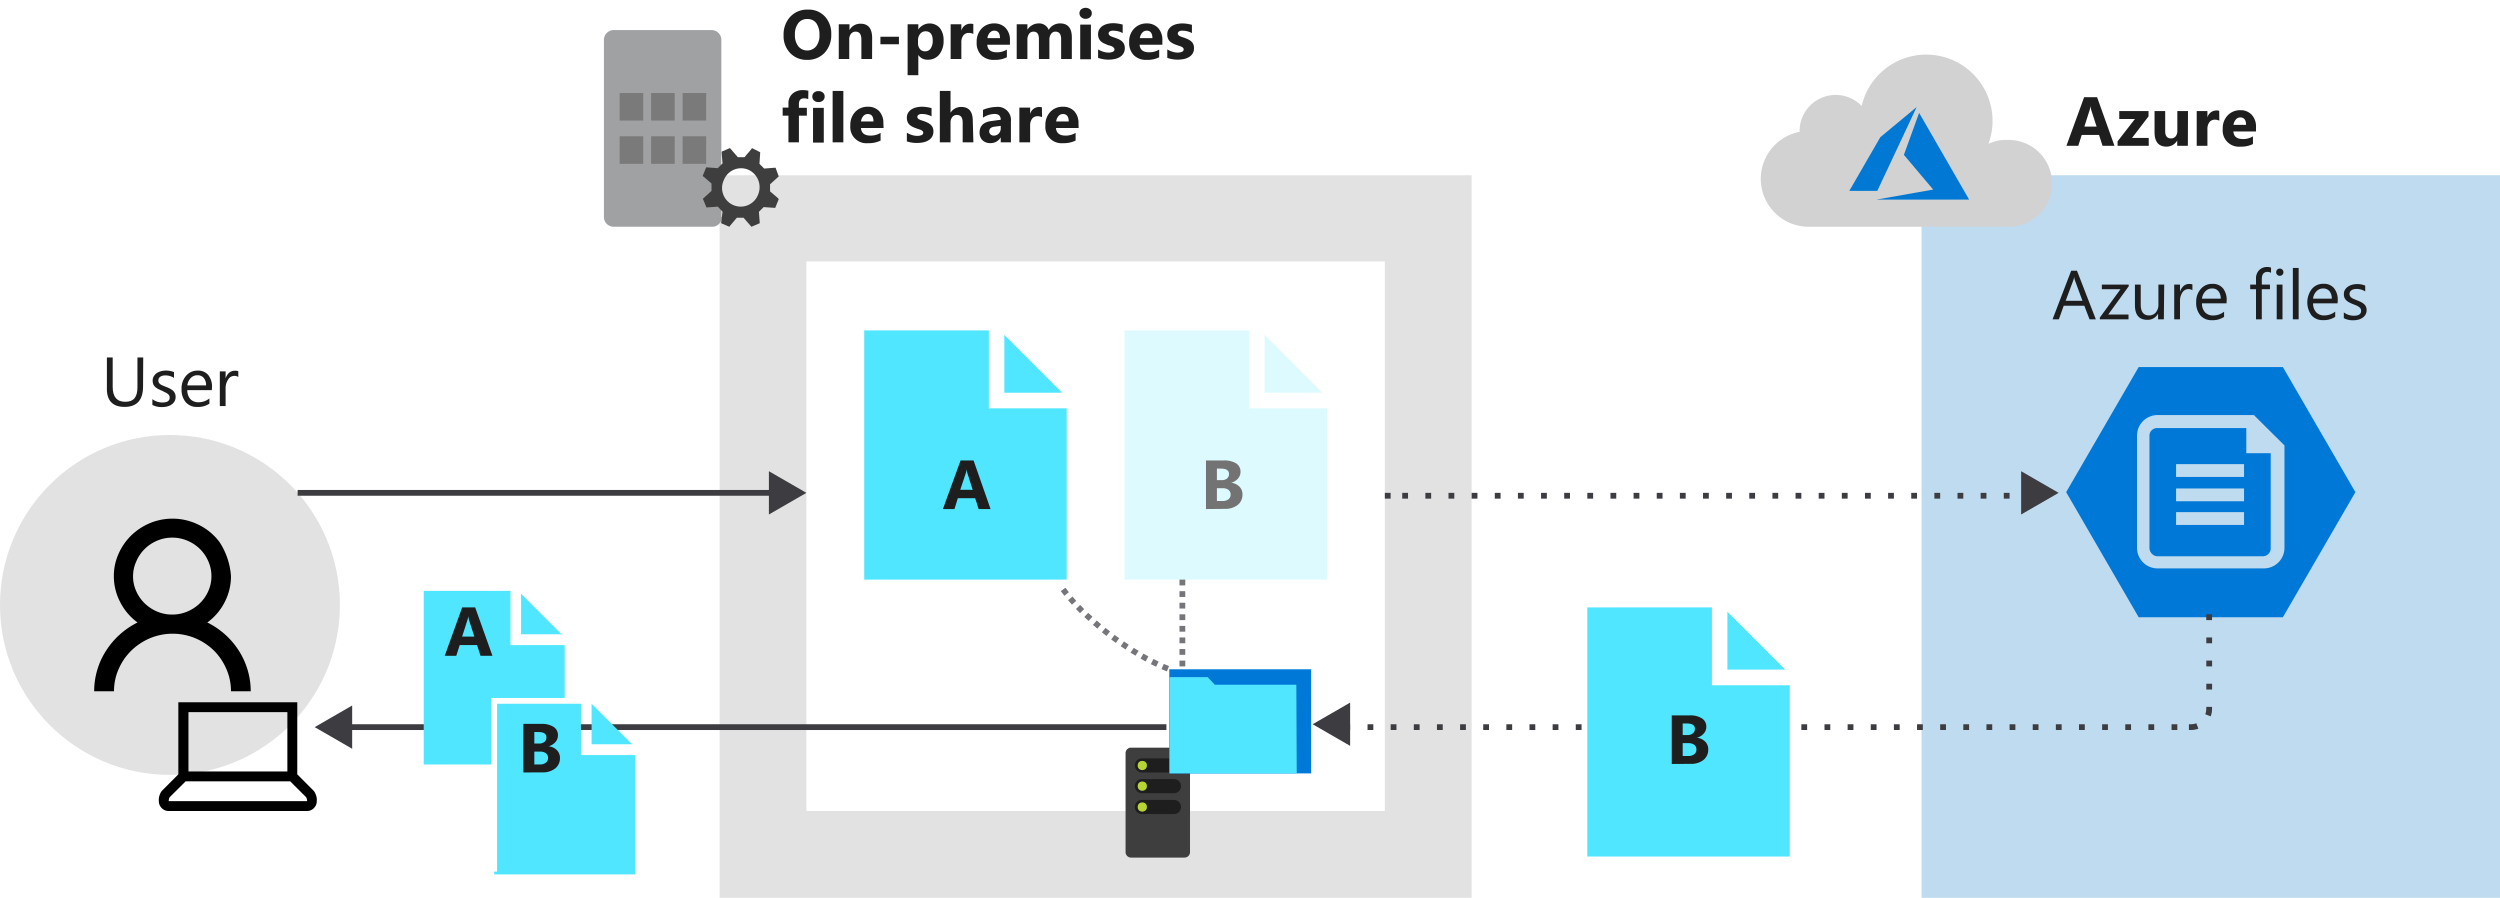 <svg xmlns="http://www.w3.org/2000/svg" viewBox="0 0 432.18 155.2">
  <title>azure-file-sync-extend-file-share</title>
  <g id="Shapes">
    <rect width="432.18" height="155.2" fill="#fff"/>
    <g>
      <rect x="124.4" y="30.3" width="130" height="124.9" fill="#fff"/>
      <rect x="124.4" y="30.3" width="130" height="124.9" fill="#3c3c41" opacity="0.15"/>
    </g>
    <g>
      <rect x="332.18" y="30.3" width="100" height="124.9" fill="#fff"/>
      <rect x="332.18" y="30.3" width="100" height="124.9" fill="#0072c6" opacity="0.25"/>
    </g>
    <g>
      <rect x="117.49" y="8.6" width="4.08" height="4.76" fill="#7a7a7a"/>
      <rect x="117.49" y="8.6" width="4.08" height="4.76" fill="#7a7a7a"/>
      <rect x="117.49" y="8.6" width="4.08" height="4.76" fill="#7a7a7a"/>
      <g>
        <path d="M124.8,37.5a1.69,1.69,0,0,1-1.7,1.7h-17a1.69,1.69,0,0,1-1.7-1.7V6.9a1.69,1.69,0,0,1,1.7-1.7H123a1.69,1.69,0,0,1,1.7,1.7V37.5Z" fill="#a0a1a2"/>
        <rect x="107.12" y="16.08" width="4.08" height="4.76" fill="#7a7a7a"/>
        <rect x="112.56" y="16.08" width="4.08" height="4.76" fill="#7a7a7a"/>
        <rect x="118" y="16.08" width="4.08" height="4.76" fill="#7a7a7a"/>
        <rect x="107.12" y="23.56" width="4.08" height="4.76" fill="#7a7a7a"/>
        <rect x="112.56" y="23.56" width="4.08" height="4.76" fill="#7a7a7a"/>
        <rect x="118" y="23.56" width="4.08" height="4.76" fill="#7a7a7a"/>
        <path d="M124.66,38.59l1.43.61.14-.2,1.15-1.36h1.16l1.36,1.56,1.43-.61v-.2l-.14-1.77.82-.82,2,.14.61-1.5-.14-.2-1.36-1.16V31.86l1.5-1.36-.54-1.5h-.21l-1.77.14-.81-.82.13-2L130,25.6l-.14.21-1.15,1.36h-1.16l-1.36-1.57-1.43.61v.28l.14,1.76-.82.82-2-.14-.61,1.5.2.14L123,31.72V33l-1.49,1.36.61,1.49h.2l1.77-.13.82.88Zm.48-7.48a3.2,3.2,0,0,1,4.22-1.77,3.31,3.31,0,0,1,1.7,4.29,3.22,3.22,0,1,1-5.92-2.52" fill="#3e3e3e"/>
      </g>
    </g>
    <g>
      <path d="M346.86,24.18a7.52,7.52,0,0,0-3.11.68,11.46,11.46,0,1,0-21.92-6.54,6.24,6.24,0,0,0-10.73,4.32c0,.05,0,.1,0,.15a8.28,8.28,0,0,0,1.61,16.41h34.14a7.51,7.51,0,1,0,0-15" fill="#d2d2d2" fill-rule="evenodd"/>
      <path d="M329.13,26.77l5.06,6-9.84,1.74h16.06l-8.65-15Z" fill="#0078d4" fill-rule="evenodd"/>
      <path d="M325.06,23.71,319.69,33h4.84l6.81-14.5Z" fill="#0078d4" fill-rule="evenodd"/>
    </g>
    <g>
      <g>
        <circle cx="29.38" cy="104.58" r="29.38" fill="#fff"/>
        <circle cx="29.38" cy="104.58" r="29.38" fill="#3c3c41" opacity="0.15"/>
      </g>
      <path d="M39.93,99.61a9.65,9.65,0,0,1-1.09,4.48,9.89,9.89,0,0,1-3,3.52,13.57,13.57,0,0,1,5.47,4.91,13,13,0,0,1,1.5,3.31,12.58,12.58,0,0,1,.53,3.67H39.93a9.5,9.5,0,0,0-.8-3.86A10.31,10.31,0,0,0,37,112.48a10.48,10.48,0,0,0-3.22-2.14,10.2,10.2,0,0,0-7.87,0,10.48,10.48,0,0,0-3.22,2.14,10.11,10.11,0,0,0-2.17,3.16,9.34,9.34,0,0,0-.81,3.86H16.28a12.93,12.93,0,0,1,.53-3.67,12.73,12.73,0,0,1,1.51-3.31,13.34,13.34,0,0,1,2.36-2.8,13.57,13.57,0,0,1,3.1-2.11,9.86,9.86,0,0,1-3-3.52,9.66,9.66,0,0,1-1.1-4.48,9.34,9.34,0,0,1,.81-3.86,10.11,10.11,0,0,1,2.17-3.16,10.48,10.48,0,0,1,3.22-2.14,10.19,10.19,0,0,1,8.5.29,9.86,9.86,0,0,1,3.59,3A12.28,12.28,0,0,1,39.93,99.61ZM29.8,106.24a6.65,6.65,0,0,0,2.61-.53,7,7,0,0,0,2.15-1.43,6.63,6.63,0,0,0,1.45-2.1,6.2,6.2,0,0,0,.54-2.57A6.27,6.27,0,0,0,36,97a6.78,6.78,0,0,0-1.45-2.11,6.94,6.94,0,0,0-2.15-1.42,6.74,6.74,0,0,0-5.24,0A6.74,6.74,0,0,0,23.58,97,6.27,6.27,0,0,0,23,99.61a6.2,6.2,0,0,0,.54,2.57,6.79,6.79,0,0,0,1.45,2.1,7,7,0,0,0,2.14,1.43A6.61,6.61,0,0,0,29.8,106.24Z"/>
      <path d="M54.16,136.64a1.39,1.39,0,0,1,.28.38,2.55,2.55,0,0,1,.2.48,2.31,2.31,0,0,1,.12.52,2.71,2.71,0,0,1,0,.47,1.63,1.63,0,0,1-.13.67,1.79,1.79,0,0,1-.37.54,1.64,1.64,0,0,1-1.2.5H29.16a1.64,1.64,0,0,1-1.2-.5,1.79,1.79,0,0,1-.37-.54,1.63,1.63,0,0,1-.13-.67,2.71,2.71,0,0,1,0-.47,2.31,2.31,0,0,1,.12-.52,2.55,2.55,0,0,1,.2-.48,1.39,1.39,0,0,1,.28-.38l2.77-2.78V121.4H51.39v12.46Zm-1.06,1.85a1.62,1.62,0,0,0-.06-.38.68.68,0,0,0-.16-.34l-2.71-2.7H32.09l-2.71,2.7a.68.68,0,0,0-.16.34,1.62,1.62,0,0,0-.06.38Zm-20.52-5.13h17.1V123.11H32.58Z"/>
    </g>
    <rect x="139.4" y="45.2" width="100" height="95" fill="#fff"/>
    <g>
      <path d="M205.72,147.3a.94.94,0,0,1-.95.95h-9.24a.94.94,0,0,1-.95-.95V130.2a.94.94,0,0,1,.95-.95h9.24a.94.94,0,0,1,.95.95Z" fill="#3e3e3e"/>
      <path d="M196.18,139.51a1.21,1.21,0,0,1,1.22-1.22h5.54a1.21,1.21,0,0,1,1.22,1.22h0a1.21,1.21,0,0,1-1.22,1.22H197.4a1.23,1.23,0,0,1-1.22-1.22Z" fill="#1e1e1e"/>
      <circle cx="197.47" cy="139.51" r="0.8" fill="#b8d432"/>
      <path d="M196.18,135.9a1.21,1.21,0,0,1,1.22-1.22h5.54a1.21,1.21,0,0,1,1.22,1.22h0a1.21,1.21,0,0,1-1.22,1.22H197.4a1.23,1.23,0,0,1-1.22-1.22Z" fill="#1e1e1e"/>
      <circle cx="197.47" cy="135.9" r="0.8" fill="#b8d432"/>
      <path d="M196.18,132.33a1.2,1.2,0,0,1,1.22-1.22h5.54a1.2,1.2,0,0,1,1.22,1.22h0a1.2,1.2,0,0,1-1.22,1.21H197.4a1.25,1.25,0,0,1-1.22-1.21Z" fill="#1e1e1e"/>
      <circle cx="197.47" cy="132.33" r="0.8" fill="#b8d432"/>
    </g>
    <path d="M183.62,67.89h-10v-10Zm.78,2.7V100.2h-35V57.12h21.54V70.59Z" fill="#50e6ff"/>
    <g opacity="0.2">
      <path d="M228.62,67.89h-10v-10Zm.78,2.7V100.2h-35V57.12h21.54V70.59Z" fill="#50e6ff"/>
    </g>
    <g>
      <path d="M226.66,115.7H202.14v18h24.52Z" fill="#0078d7"/>
      <path d="M224.1,118.37H210l-1.23-1.31h-6.6V133.7h22Z" fill="#50e6ff"/>
    </g>
    <g>
      <line x1="51.45" y1="85.2" x2="134.02" y2="85.2" fill="none" stroke="#3c3c41" stroke-miterlimit="10"/>
      <polygon points="132.92 88.94 139.4 85.2 132.92 81.46 132.92 88.94" fill="#3c3c41"/>
    </g>
    <g>
      <line x1="201.64" y1="125.7" x2="59.78" y2="125.7" fill="none" stroke="#3c3c41" stroke-miterlimit="10"/>
      <polygon points="60.88 121.96 54.4 125.7 60.88 129.44 60.88 121.96" fill="#3c3c41"/>
    </g>
    <g>
      <rect x="239.4" y="85.2" width="1" height="1" fill="#3c3c41"/>
      <path d="M347.4,86.2h-1v-1h1Zm-4,0h-1v-1h1Zm-4,0h-1v-1h1Zm-4,0h-1v-1h1Zm-4,0h-1v-1h1Zm-4,0h-1v-1h1Zm-4,0h-1v-1h1Zm-4,0h-1v-1h1Zm-4,0h-1v-1h1Zm-4,0h-1v-1h1Zm-4,0h-1v-1h1Zm-4,0h-1v-1h1Zm-4,0h-1v-1h1Zm-4,0h-1v-1h1Zm-4,0h-1v-1h1Zm-4,0h-1v-1h1Zm-4,0h-1v-1h1Zm-4,0h-1v-1h1Zm-4,0h-1v-1h1Zm-4,0h-1v-1h1Zm-4,0h-1v-1h1Zm-4,0h-1v-1h1Zm-4,0h-1v-1h1Zm-4,0h-1v-1h1Zm-4,0h-1v-1h1Zm-4,0h-1v-1h1Zm-4,0h-1v-1h1Z" fill="#3c3c41"/>
      <rect x="350.4" y="85.2" width="1" height="1" fill="#3c3c41"/>
      <polygon points="349.4 88.94 355.88 85.2 349.4 81.46 349.4 88.94" fill="#3c3c41"/>
    </g>
    <path d="M204.9,115.2h-1v-1h1Zm0-2h-1v-1h1Zm0-2h-1v-1h1Zm0-2h-1v-1h1Zm0-2h-1v-1h1Zm0-2h-1v-1h1Zm0-2h-1v-1h1Zm0-2h-1v-1h1Z" fill="#75757a"/>
    <path d="M201.72,116.07q-.47-.18-.93-.39l.39-.91.91.38Zm-1.86-.81-.91-.44.45-.9.89.44Zm-1.81-.91-.88-.49.49-.87.86.48Zm-1.76-1-.86-.52L196,112c.28.17.56.35.84.51Zm-1.71-1.07c-.29-.18-.57-.37-.84-.56l.56-.83.82.55Zm-1.68-1.14-.81-.59.59-.8.8.58Zm-1.62-1.2-.79-.62.62-.78.78.61Zm-1.58-1.26-.76-.66.65-.75.76.64Zm-1.52-1.33c-.25-.23-.5-.45-.74-.69l.69-.72.72.67ZM186.71,106l-.71-.72.73-.7c.22.24.45.48.69.71Zm-1.4-1.47c-.23-.25-.45-.5-.67-.76l.76-.65c.21.25.43.5.65.74ZM184,103l-.62-.81.8-.59.6.77Z" fill="#75757a"/>
    <g>
      <path d="M388.45,74H372.89a1.32,1.32,0,0,0-1.31,1.31V94.69a1.46,1.46,0,0,0,1.31,1.47h18.33a1.36,1.36,0,0,0,1.32-1.47V78.34h-4.22V74l.13,0Zm-.52,16.75H376.18V88.53h11.75Zm0-4.09H376.18V84.44h11.75Zm0-4.21H376.18V80.23h11.75Z" fill="#0078d7"/>
      <path d="M394.64,63.45H369.72L357.18,85.08l12.54,21.63h24.92l12.54-21.63Zm-3.29,34.81H373a3.55,3.55,0,0,1-3.57-3.57V75.32A3.56,3.56,0,0,1,373,71.75h16.63L394.92,77V94.69A3.55,3.55,0,0,1,391.35,98.26Z" fill="#0078d7"/>
    </g>
    <g>
      <rect x="381.4" y="106.2" width="1" height="1" fill="#3c3c41"/>
      <path d="M378.77,126.2h-.37v-1h.37a2.58,2.58,0,0,0,.91-.17l.36.93A3.41,3.41,0,0,1,378.77,126.2Zm-2.37,0h-1v-1h1Zm-4,0h-1v-1h1Zm-4,0h-1v-1h1Zm-4,0h-1v-1h1Zm-4,0h-1v-1h1Zm-4,0h-1v-1h1Zm-4,0h-1v-1h1Zm-4,0h-1v-1h1Zm-4,0h-1v-1h1Zm-4,0h-1v-1h1Zm-4,0h-1v-1h1Zm-4,0h-1v-1h1Zm-4,0h-1v-1h1Zm-4,0h-1v-1h1Zm-4,0h-1v-1h1Zm-4,0h-1v-1h1Zm-4,0h-1v-1h1Zm-4,0h-1v-1h1Zm-4,0h-1v-1h1Zm-4,0h-1v-1h1Zm-4,0h-1v-1h1Zm-4,0h-1v-1h1Zm-4,0h-1v-1h1Zm-4,0h-1v-1h1Zm-4,0h-1v-1h1Zm-3,0h-1v-1h1Zm-4,0h-1v-1h1Zm-4,0h-1v-1h1Zm-4,0h-1v-1h1Zm-4,0h-1v-1h1Zm-4,0h-1v-1h1Zm-4,0h-1v-1h1Zm-4,0h-1v-1h1Zm-4,0h-1v-1h1Zm-4,0h-1v-1h1Zm-4,0h-1v-1h1Zm144.76-2.36-.93-.36a2.58,2.58,0,0,0,.17-.91v-.37h1v.37A3.41,3.41,0,0,1,382.16,123.84Zm.24-4.64h-1v-1h1Zm0-4h-1v-1h1Zm0-4h-1v-1h1Z" fill="#3c3c41"/>
      <rect x="232.4" y="125.2" width="1" height="1" fill="#3c3c41"/>
      <polygon points="233.4 121.46 226.92 125.2 233.4 128.94 233.4 121.46" fill="#3c3c41"/>
    </g>
    <path d="M308.62,115.76h-10v-10Zm.78,2.7v29.61h-35V105h21.54v13.46Z" fill="#50e6ff"/>
    <path d="M97.08,109.65h-7v-7Zm.54,1.87v20.63H73.25v-30h15v9.37Z" fill="#50e6ff"/>
    <path d="M109.27,128.66h-7v-7Zm.54,1.87v20.63H85.43v-30h15v9.37Z" fill="#50e6ff"/>
    <polyline points="85.43 150.68 85.43 121.16 100.43 121.16" fill="none" stroke="#fff"/>
  </g>
  <g id="Text">
    <g>
      <path d="M139.54,10.35a3.9,3.9,0,0,1-2.94-1.18,4.2,4.2,0,0,1-1.14-3.06,4.51,4.51,0,0,1,1.16-3.22,4,4,0,0,1,3.06-1.23,3.8,3.8,0,0,1,2.91,1.18,4.33,4.33,0,0,1,1.11,3.1,4.46,4.46,0,0,1-1.15,3.19A4,4,0,0,1,139.54,10.35Zm.08-7.06A1.92,1.92,0,0,0,138,4a3.13,3.13,0,0,0-.58,2A3.09,3.09,0,0,0,138,8a2,2,0,0,0,3.09,0,3,3,0,0,0,.57-2,3.32,3.32,0,0,0-.55-2A1.82,1.82,0,0,0,139.62,3.29Z" fill="#1e1e1e"/>
      <path d="M150.76,10.2h-1.85V6.87c0-.93-.33-1.4-1-1.4a1,1,0,0,0-.79.37,1.46,1.46,0,0,0-.31.94V10.2H145v-6h1.85v1h0a2.12,2.12,0,0,1,1.92-1.1c1.33,0,2,.83,2,2.48Z" fill="#1e1e1e"/>
      <path d="M155.4,7.65h-3.2V6.35h3.2Z" fill="#1e1e1e"/>
      <path d="M158.75,9.5h0V13h-1.85V4.2h1.85v.9h0a2.36,2.36,0,0,1,3.73-.25A3.39,3.39,0,0,1,163.12,7a3.73,3.73,0,0,1-.74,2.41,2.44,2.44,0,0,1-2,.91A1.86,1.86,0,0,1,158.75,9.5ZM158.7,7v.48a1.53,1.53,0,0,0,.33,1,1.08,1.08,0,0,0,.86.39,1.12,1.12,0,0,0,1-.49,2.4,2.4,0,0,0,.35-1.39c0-1-.41-1.58-1.23-1.58a1.18,1.18,0,0,0-.93.43A1.73,1.73,0,0,0,158.7,7Z" fill="#1e1e1e"/>
      <path d="M168.26,5.87a1.66,1.66,0,0,0-.78-.18,1.15,1.15,0,0,0-.95.44,2,2,0,0,0-.34,1.21V10.2h-1.85v-6h1.85V5.31h0A1.59,1.59,0,0,1,167.8,4.1a1.14,1.14,0,0,1,.46.07Z" fill="#1e1e1e"/>
      <path d="M174.59,7.73h-3.92c.06.87.61,1.31,1.65,1.31a3.24,3.24,0,0,0,1.74-.47V9.9a4.56,4.56,0,0,1-2.16.45,3,3,0,0,1-2.26-.81,3,3,0,0,1-.8-2.25,3.23,3.23,0,0,1,.86-2.36,2.91,2.91,0,0,1,2.14-.88,2.63,2.63,0,0,1,2,.78A3,3,0,0,1,174.59,7Zm-1.72-1.14c0-.86-.35-1.29-1-1.29a1,1,0,0,0-.77.37,1.68,1.68,0,0,0-.4.92Z" fill="#1e1e1e"/>
      <path d="M185.29,10.2h-1.85V6.78c0-.87-.32-1.31-1-1.31a.87.87,0,0,0-.74.4,1.6,1.6,0,0,0-.29,1V10.2H179.6V6.74c0-.84-.31-1.27-.94-1.27a.91.91,0,0,0-.76.38,1.65,1.65,0,0,0-.29,1V10.2h-1.85v-6h1.85v.94h0a2.22,2.22,0,0,1,.8-.78,2.27,2.27,0,0,1,1.14-.31,1.75,1.75,0,0,1,1.74,1.12,2.22,2.22,0,0,1,2-1.12c1.31,0,2,.81,2,2.42Z" fill="#1e1e1e"/>
      <path d="M187.67,3.25a1,1,0,0,1-.76-.28.88.88,0,0,1-.3-.68.87.87,0,0,1,.3-.68,1.26,1.26,0,0,1,1.53,0,.87.87,0,0,1,.3.68.89.89,0,0,1-.3.69A1.08,1.08,0,0,1,187.67,3.25Zm.92,7h-1.85v-6h1.85Z" fill="#1e1e1e"/>
      <path d="M189.83,10V8.54a3.82,3.82,0,0,0,.91.41,3,3,0,0,0,.86.14,1.84,1.84,0,0,0,.78-.14.42.42,0,0,0,.28-.41.37.37,0,0,0-.13-.29A1,1,0,0,0,192.2,8a3.76,3.76,0,0,0-.44-.15c-.16,0-.32-.1-.46-.16a4.68,4.68,0,0,1-.63-.29,1.94,1.94,0,0,1-.46-.36,1.44,1.44,0,0,1-.28-.48,1.76,1.76,0,0,1-.1-.64,1.6,1.6,0,0,1,.22-.86,1.88,1.88,0,0,1,.59-.6,3,3,0,0,1,.83-.34,4.62,4.62,0,0,1,1-.11,5.52,5.52,0,0,1,.8.07,6.83,6.83,0,0,1,.81.17V5.72a3.09,3.09,0,0,0-.75-.3,3.13,3.13,0,0,0-.79-.11,1.86,1.86,0,0,0-.34,0,1.23,1.23,0,0,0-.29.09.49.49,0,0,0-.19.16.34.34,0,0,0-.07.22.41.41,0,0,0,.11.28.79.79,0,0,0,.27.2,2.15,2.15,0,0,0,.38.15l.41.14a6.16,6.16,0,0,1,.67.28,1.94,1.94,0,0,1,.51.36,1.29,1.29,0,0,1,.33.48,1.62,1.62,0,0,1,.12.66,1.67,1.67,0,0,1-.24.91,1.7,1.7,0,0,1-.61.61,2.72,2.72,0,0,1-.89.35,5,5,0,0,1-1,.11A5.17,5.17,0,0,1,189.83,10Z" fill="#1e1e1e"/>
      <path d="M200.94,7.73H197c.07.87.62,1.31,1.65,1.31a3.24,3.24,0,0,0,1.74-.47V9.9a4.5,4.5,0,0,1-2.16.45A3,3,0,0,1,196,9.54a3.06,3.06,0,0,1-.8-2.25,3.19,3.19,0,0,1,.87-2.36,2.91,2.91,0,0,1,2.13-.88,2.62,2.62,0,0,1,2,.78A3,3,0,0,1,200.94,7Zm-1.72-1.14c0-.86-.35-1.29-1-1.29a1,1,0,0,0-.77.37,1.68,1.68,0,0,0-.4.92Z" fill="#1e1e1e"/>
      <path d="M201.79,10V8.54a3.72,3.72,0,0,0,.92.41,3,3,0,0,0,.85.14,1.84,1.84,0,0,0,.78-.14.42.42,0,0,0,.28-.41.4.4,0,0,0-.12-.29,1.23,1.23,0,0,0-.34-.21,3.76,3.76,0,0,0-.44-.15l-.46-.16a4.68,4.68,0,0,1-.63-.29,2.45,2.45,0,0,1-.46-.36,1.64,1.64,0,0,1-.28-.48,2,2,0,0,1-.1-.64A1.69,1.69,0,0,1,202,5.1a2,2,0,0,1,.59-.6,2.9,2.9,0,0,1,.84-.34,4.46,4.46,0,0,1,1-.11,5.78,5.78,0,0,1,.81.07,7.78,7.78,0,0,1,.81.17V5.72a3.34,3.34,0,0,0-.76-.3,3.06,3.06,0,0,0-.78-.11,1.87,1.87,0,0,0-.35,0,1.15,1.15,0,0,0-.28.09.43.43,0,0,0-.19.16.35.35,0,0,0-.08.22.41.41,0,0,0,.11.28.75.75,0,0,0,.28.2,2,2,0,0,0,.37.15l.42.14a6,6,0,0,1,.66.28,2.18,2.18,0,0,1,.52.36,1.58,1.58,0,0,1,.33.48,1.82,1.82,0,0,1,.11.66,1.76,1.76,0,0,1-.23.91,1.81,1.81,0,0,1-.62.61,2.66,2.66,0,0,1-.88.35,5.1,5.1,0,0,1-1,.11A5.27,5.27,0,0,1,201.79,10Z" fill="#1e1e1e"/>
      <path d="M139.72,17.14A1.69,1.69,0,0,0,139,17c-.6,0-.89.32-.89,1v.64h1.37V20h-1.37V24.6H136.3V20h-1V18.6h1v-.74A2.16,2.16,0,0,1,137,16.2a2.59,2.59,0,0,1,1.82-.62,3.48,3.48,0,0,1,.93.11Z" fill="#1e1e1e"/>
      <path d="M141.49,17.65a1.07,1.07,0,0,1-.77-.28.87.87,0,0,1-.29-.68.86.86,0,0,1,.29-.68,1.16,1.16,0,0,1,.77-.26,1.14,1.14,0,0,1,.77.26.87.87,0,0,1,.3.68.89.89,0,0,1-.3.69A1.1,1.1,0,0,1,141.49,17.65Zm.92,7h-1.86v-6h1.86Z" fill="#1e1e1e"/>
      <path d="M145.79,24.6h-1.85V15.72h1.85Z" fill="#1e1e1e"/>
      <path d="M152.75,22.13h-3.91c.06.87.61,1.31,1.65,1.31a3.24,3.24,0,0,0,1.74-.47V24.3a4.57,4.57,0,0,1-2.17.45A2.79,2.79,0,0,1,147,21.69a3.23,3.23,0,0,1,.86-2.36,2.91,2.91,0,0,1,2.14-.88,2.63,2.63,0,0,1,2,.78,3,3,0,0,1,.71,2.12ZM151,21q0-1.29-1-1.29a1,1,0,0,0-.77.37,1.75,1.75,0,0,0-.39.92Z" fill="#1e1e1e"/>
      <path d="M156.77,24.44v-1.5a3.82,3.82,0,0,0,.91.41,3.08,3.08,0,0,0,.86.14,1.84,1.84,0,0,0,.78-.14.42.42,0,0,0,.28-.41.4.4,0,0,0-.12-.29,1.23,1.23,0,0,0-.34-.21,3.76,3.76,0,0,0-.44-.15l-.46-.16a4.68,4.68,0,0,1-.63-.29,2.16,2.16,0,0,1-.46-.36,1.44,1.44,0,0,1-.28-.48,2,2,0,0,1-.1-.64,1.69,1.69,0,0,1,.22-.86,2,2,0,0,1,.59-.6,2.9,2.9,0,0,1,.84-.34,4.46,4.46,0,0,1,1-.11,5.78,5.78,0,0,1,.81.07,7.78,7.78,0,0,1,.81.17v1.43a3.34,3.34,0,0,0-.76-.3,3.06,3.06,0,0,0-.78-.11,1.87,1.87,0,0,0-.35,0,1,1,0,0,0-.28.09.53.53,0,0,0-.2.16.4.4,0,0,0,0,.5.75.75,0,0,0,.28.2,1.79,1.79,0,0,0,.37.15l.42.14a6,6,0,0,1,.66.28,2.18,2.18,0,0,1,.52.36,1.58,1.58,0,0,1,.33.48,1.82,1.82,0,0,1,.11.66,1.76,1.76,0,0,1-.23.91,1.81,1.81,0,0,1-.62.61,2.66,2.66,0,0,1-.88.35,5.1,5.1,0,0,1-1,.11A5.27,5.27,0,0,1,156.77,24.44Z" fill="#1e1e1e"/>
      <path d="M168.27,24.6h-1.85V21.19q0-1.32-1-1.32a1,1,0,0,0-.8.37,1.45,1.45,0,0,0-.3.94V24.6h-1.85V15.72h1.85v3.77h0a2.11,2.11,0,0,1,1.85-1c1.36,0,2,.82,2,2.47Z" fill="#1e1e1e"/>
      <path d="M174.76,24.6H173v-.86h0a2,2,0,0,1-1.78,1,1.88,1.88,0,0,1-1.38-.5,1.79,1.79,0,0,1-.5-1.32q0-1.74,2.07-2L173,20.7c0-.66-.36-1-1.07-1a3.72,3.72,0,0,0-2,.64V19a4.67,4.67,0,0,1,1.06-.35,5.77,5.77,0,0,1,1.22-.16A2.27,2.27,0,0,1,174.76,21ZM173,22.16v-.4l-1.09.14q-.9.12-.9.81a.65.65,0,0,0,.22.52.8.8,0,0,0,.59.21,1.1,1.1,0,0,0,.85-.37A1.29,1.29,0,0,0,173,22.16Z" fill="#1e1e1e"/>
      <path d="M180.14,20.27a1.61,1.61,0,0,0-.78-.18,1.12,1.12,0,0,0-.94.44,1.93,1.93,0,0,0-.34,1.21V24.6h-1.86v-6h1.86v1.11h0a1.59,1.59,0,0,1,1.58-1.21,1.14,1.14,0,0,1,.46.07Z" fill="#1e1e1e"/>
      <path d="M186.47,22.13h-3.92c.06.87.61,1.31,1.65,1.31a3.24,3.24,0,0,0,1.74-.47V24.3a4.56,4.56,0,0,1-2.16.45,2.8,2.8,0,0,1-3.06-3.06,3.23,3.23,0,0,1,.86-2.36,2.91,2.91,0,0,1,2.14-.88,2.63,2.63,0,0,1,2,.78,3,3,0,0,1,.72,2.12ZM184.75,21c0-.86-.35-1.29-1-1.29a1,1,0,0,0-.78.37,1.75,1.75,0,0,0-.39.92Z" fill="#1e1e1e"/>
    </g>
    <g>
      <path d="M365.53,25.2h-2.06l-.6-1.87h-3l-.59,1.87h-2.05l3.06-8.4h2.24Zm-3.09-3.32-.91-2.83a4.38,4.38,0,0,1-.14-.75h0a3.16,3.16,0,0,1-.15.73l-.91,2.85Z" fill="#1e1e1e"/>
      <path d="M371.46,25.2h-5.39v-.77l3-3.86h-2.71V19.2h5.06v.92l-2.85,3.72h2.88Z" fill="#1e1e1e"/>
      <path d="M378.22,25.2h-1.84v-.91h0a2.12,2.12,0,0,1-1.84,1.06c-1.39,0-2.08-.84-2.08-2.53V19.2h1.84v3.46c0,.85.34,1.27,1,1.27a1,1,0,0,0,.8-.35,1.41,1.41,0,0,0,.3-.95V19.2h1.84Z" fill="#1e1e1e"/>
      <path d="M383.66,20.87a1.61,1.61,0,0,0-.78-.18,1.14,1.14,0,0,0-.94.44,1.93,1.93,0,0,0-.34,1.21V25.2h-1.85v-6h1.85v1.11h0a1.6,1.6,0,0,1,1.58-1.21,1.14,1.14,0,0,1,.46.07Z" fill="#1e1e1e"/>
      <path d="M390,22.73h-3.91c.06.87.61,1.31,1.64,1.31a3.24,3.24,0,0,0,1.74-.47V24.9a4.5,4.5,0,0,1-2.16.45,2.8,2.8,0,0,1-3.06-3.06,3.19,3.19,0,0,1,.87-2.36,2.91,2.91,0,0,1,2.13-.88,2.62,2.62,0,0,1,2,.78A3,3,0,0,1,390,22Zm-1.72-1.14c0-.86-.34-1.29-1-1.29a1,1,0,0,0-.77.37,1.68,1.68,0,0,0-.4.92Z" fill="#1e1e1e"/>
    </g>
    <g>
      <path d="M24.73,66.8q0,3.54-3.19,3.54t-3.06-3.4V61.8h1v5.07c0,1.73.72,2.59,2.18,2.59s2.1-.83,2.1-2.5V61.8h1Z" fill="#1e1e1e"/>
      <path d="M26.34,70V69a2.82,2.82,0,0,0,1.73.58q1.26,0,1.26-.84a.76.76,0,0,0-.1-.41,1,1,0,0,0-.3-.29,1.94,1.94,0,0,0-.43-.24L28,67.54a5.79,5.79,0,0,1-.7-.32,2.22,2.22,0,0,1-.5-.36,1.38,1.38,0,0,1-.31-.46,1.81,1.81,0,0,1-.1-.61,1.39,1.39,0,0,1,.2-.74,1.67,1.67,0,0,1,.51-.55,2.77,2.77,0,0,1,.74-.33,3.56,3.56,0,0,1,2.24.16v1a2.7,2.7,0,0,0-1.52-.43,1.88,1.88,0,0,0-.49.06,1.4,1.4,0,0,0-.37.17,1,1,0,0,0-.24.27.66.66,0,0,0-.08.34.82.82,0,0,0,.08.4,1.07,1.07,0,0,0,.25.28,2.11,2.11,0,0,0,.4.22l.53.22a6.21,6.21,0,0,1,.72.31,2.82,2.82,0,0,1,.54.36,1.57,1.57,0,0,1,.34.47,1.48,1.48,0,0,1,.12.63,1.5,1.5,0,0,1-.2.77,1.58,1.58,0,0,1-.52.54,2.28,2.28,0,0,1-.76.33,3.68,3.68,0,0,1-.89.1A3.39,3.39,0,0,1,26.34,70Z" fill="#1e1e1e"/>
      <path d="M36.62,67.44H32.38A2.28,2.28,0,0,0,32.92,69a1.87,1.87,0,0,0,1.42.54,3,3,0,0,0,1.86-.66v.9a3.5,3.5,0,0,1-2.09.57,2.53,2.53,0,0,1-2-.82,3.35,3.35,0,0,1-.72-2.3,3.28,3.28,0,0,1,.79-2.28,2.54,2.54,0,0,1,2-.88,2.24,2.24,0,0,1,1.82.76,3.2,3.2,0,0,1,.65,2.12Zm-1-.81a1.91,1.91,0,0,0-.4-1.3,1.36,1.36,0,0,0-1.1-.46,1.54,1.54,0,0,0-1.15.49,2.19,2.19,0,0,0-.59,1.27Z" fill="#1e1e1e"/>
      <path d="M41.2,65.17a1.18,1.18,0,0,0-.73-.19,1.23,1.23,0,0,0-1,.58A2.72,2.72,0,0,0,39,67.14V70.2h-1v-6h1v1.24h0a2.08,2.08,0,0,1,.62-1,1.42,1.42,0,0,1,1-.35,1.44,1.44,0,0,1,.57.08Z" fill="#1e1e1e"/>
    </g>
    <path d="M171.24,88h-2.06l-.6-1.87h-3L165,88H163l3.06-8.4h2.24Zm-3.09-3.32-.9-2.83a3.54,3.54,0,0,1-.15-.75h0a3.16,3.16,0,0,1-.15.73L166,84.67Z" fill="#1e1e1e"/>
    <path d="M85.13,113.37H83.07l-.6-1.86h-3l-.59,1.86h-2L79.9,105h2.24ZM82,110.05l-.91-2.82a4.33,4.33,0,0,1-.14-.76h0a3.06,3.06,0,0,1-.15.73l-.91,2.85Z" fill="#1e1e1e"/>
    <path d="M208.48,88v-8.4h3.05a3.89,3.89,0,0,1,2.17.51,1.67,1.67,0,0,1,.75,1.45,1.69,1.69,0,0,1-.46,1.19,2.38,2.38,0,0,1-1.17.71v0a2.28,2.28,0,0,1,1.43.66,1.84,1.84,0,0,1,.54,1.34,2.24,2.24,0,0,1-.83,1.83,3.46,3.46,0,0,1-2.26.68Zm1.89-7v2h.83a1.37,1.37,0,0,0,.92-.28,1,1,0,0,0,.34-.78q0-.93-1.38-.93Zm0,3.4v2.21h1a1.6,1.6,0,0,0,1-.3,1,1,0,0,0,.37-.83,1,1,0,0,0-.36-.79,1.59,1.59,0,0,0-1-.29Z" fill="#737373"/>
    <path d="M90.48,133.54v-8.4h3.06a3.79,3.79,0,0,1,2.16.52,1.65,1.65,0,0,1,.75,1.45A1.71,1.71,0,0,1,96,128.3a2.38,2.38,0,0,1-1.17.71v0a2.39,2.39,0,0,1,1.43.66,1.86,1.86,0,0,1,.54,1.35,2.24,2.24,0,0,1-.83,1.83,3.46,3.46,0,0,1-2.26.67Zm1.89-7v2h.83a1.37,1.37,0,0,0,.92-.29,1,1,0,0,0,.34-.78c0-.62-.46-.92-1.38-.92Zm0,3.39v2.22h1a1.55,1.55,0,0,0,1-.31,1,1,0,0,0,.37-.83,1,1,0,0,0-.36-.79,1.65,1.65,0,0,0-1-.29Z" fill="#1e1e1e"/>
    <path d="M289,132.07v-8.4h3.05a3.8,3.8,0,0,1,2.17.52,1.65,1.65,0,0,1,.75,1.45,1.71,1.71,0,0,1-.46,1.19,2.46,2.46,0,0,1-1.17.71v0a2.31,2.31,0,0,1,1.43.66,1.86,1.86,0,0,1,.54,1.34,2.28,2.28,0,0,1-.83,1.84,3.46,3.46,0,0,1-2.26.67Zm1.89-7v2h.83a1.37,1.37,0,0,0,.92-.29A1,1,0,0,0,293,126q0-.93-1.38-.93Zm0,3.4v2.22h1a1.55,1.55,0,0,0,1-.31,1,1,0,0,0,.37-.83,1,1,0,0,0-.36-.79,1.66,1.66,0,0,0-1-.29Z" fill="#1e1e1e"/>
    <g>
      <path d="M362.31,55.2h-1.09l-.9-2.35h-3.56l-.84,2.35h-1.09l3.22-8.4h1ZM360,52l-1.32-3.58a3.61,3.61,0,0,1-.12-.56h0a3.36,3.36,0,0,1-.13.56L357.09,52Z" fill="#1e1e1e"/>
      <path d="M368,49.48l-3.55,4.9h3.51v.82H363v-.3L366.57,50h-3.22V49.2H368Z" fill="#1e1e1e"/>
      <path d="M374.07,55.2h-1v-1h0a2,2,0,0,1-1.85,1.09c-1.43,0-2.15-.85-2.15-2.55V49.2h1v3.43c0,1.27.48,1.9,1.45,1.9a1.47,1.47,0,0,0,1.16-.52,2,2,0,0,0,.45-1.35V49.2h1Z" fill="#1e1e1e"/>
      <path d="M379,50.17a1.18,1.18,0,0,0-.73-.19,1.23,1.23,0,0,0-1,.58,2.72,2.72,0,0,0-.41,1.58V55.2h-1v-6h1v1.24h0a2.17,2.17,0,0,1,.63-1,1.41,1.41,0,0,1,.94-.35,1.52,1.52,0,0,1,.58.08Z" fill="#1e1e1e"/>
      <path d="M384.9,52.44h-4.24A2.23,2.23,0,0,0,381.2,54a1.87,1.87,0,0,0,1.42.54,3,3,0,0,0,1.86-.66v.9a3.5,3.5,0,0,1-2.09.57,2.52,2.52,0,0,1-2-.82,3.36,3.36,0,0,1-.73-2.3,3.29,3.29,0,0,1,.8-2.28,2.53,2.53,0,0,1,2-.88,2.25,2.25,0,0,1,1.82.76,3.2,3.2,0,0,1,.65,2.12Zm-1-.81a2,2,0,0,0-.4-1.3,1.36,1.36,0,0,0-1.1-.46,1.52,1.52,0,0,0-1.15.49,2.19,2.19,0,0,0-.59,1.27Z" fill="#1e1e1e"/>
      <path d="M392.6,47.16A1.35,1.35,0,0,0,392,47c-.67,0-1,.43-1,1.28v.92h1.41V50H391V55.2H390V50h-1V49.2h1v-1a2,2,0,0,1,.54-1.49,1.84,1.84,0,0,1,1.36-.55,1.89,1.89,0,0,1,.7.1Z" fill="#1e1e1e"/>
      <path d="M394.11,47.68a.6.6,0,0,1-.44-.18.59.59,0,0,1-.18-.44.61.61,0,0,1,.18-.45.6.6,0,0,1,.44-.18.62.62,0,0,1,.63.63.6.6,0,0,1-.18.44A.61.61,0,0,1,394.11,47.68Zm.47,7.52h-1v-6h1Z" fill="#1e1e1e"/>
      <path d="M397.37,55.2h-1V46.32h1Z" fill="#1e1e1e"/>
      <path d="M404.1,52.44h-4.23a2.19,2.19,0,0,0,.54,1.55,1.85,1.85,0,0,0,1.41.54,3,3,0,0,0,1.87-.66v.9a3.52,3.52,0,0,1-2.09.57,2.52,2.52,0,0,1-2-.82,3.81,3.81,0,0,1,.07-4.58,2.51,2.51,0,0,1,2-.88,2.25,2.25,0,0,1,1.82.76,3.19,3.19,0,0,1,.64,2.12Zm-1-.81a2,2,0,0,0-.4-1.3,1.37,1.37,0,0,0-1.1-.46,1.52,1.52,0,0,0-1.15.49,2.13,2.13,0,0,0-.59,1.27Z" fill="#1e1e1e"/>
      <path d="M405.18,55V54a2.82,2.82,0,0,0,1.73.58q1.26,0,1.26-.84a.68.68,0,0,0-.11-.41,1,1,0,0,0-.29-.29,2.19,2.19,0,0,0-.43-.24l-.54-.21a5.79,5.79,0,0,1-.7-.32,2.22,2.22,0,0,1-.5-.36,1.38,1.38,0,0,1-.31-.46,1.59,1.59,0,0,1-.1-.61,1.38,1.38,0,0,1,.19-.74,1.7,1.7,0,0,1,.52-.55,2.71,2.71,0,0,1,.73-.33,3.49,3.49,0,0,1,.86-.11,3.41,3.41,0,0,1,1.39.27v1a2.7,2.7,0,0,0-1.52-.43,1.88,1.88,0,0,0-.49.06,1.26,1.26,0,0,0-.37.17,1,1,0,0,0-.24.27.67.67,0,0,0-.09.34.82.82,0,0,0,.09.4,1.07,1.07,0,0,0,.25.28,2.11,2.11,0,0,0,.4.22l.53.22a6,6,0,0,1,.71.31,2.3,2.3,0,0,1,.54.36A1.45,1.45,0,0,1,409,53a1.48,1.48,0,0,1,.12.63,1.5,1.5,0,0,1-.2.77,1.68,1.68,0,0,1-.52.54,2.28,2.28,0,0,1-.76.33,3.76,3.76,0,0,1-.9.1A3.37,3.37,0,0,1,405.18,55Z" fill="#1e1e1e"/>
    </g>
  </g>
</svg>
